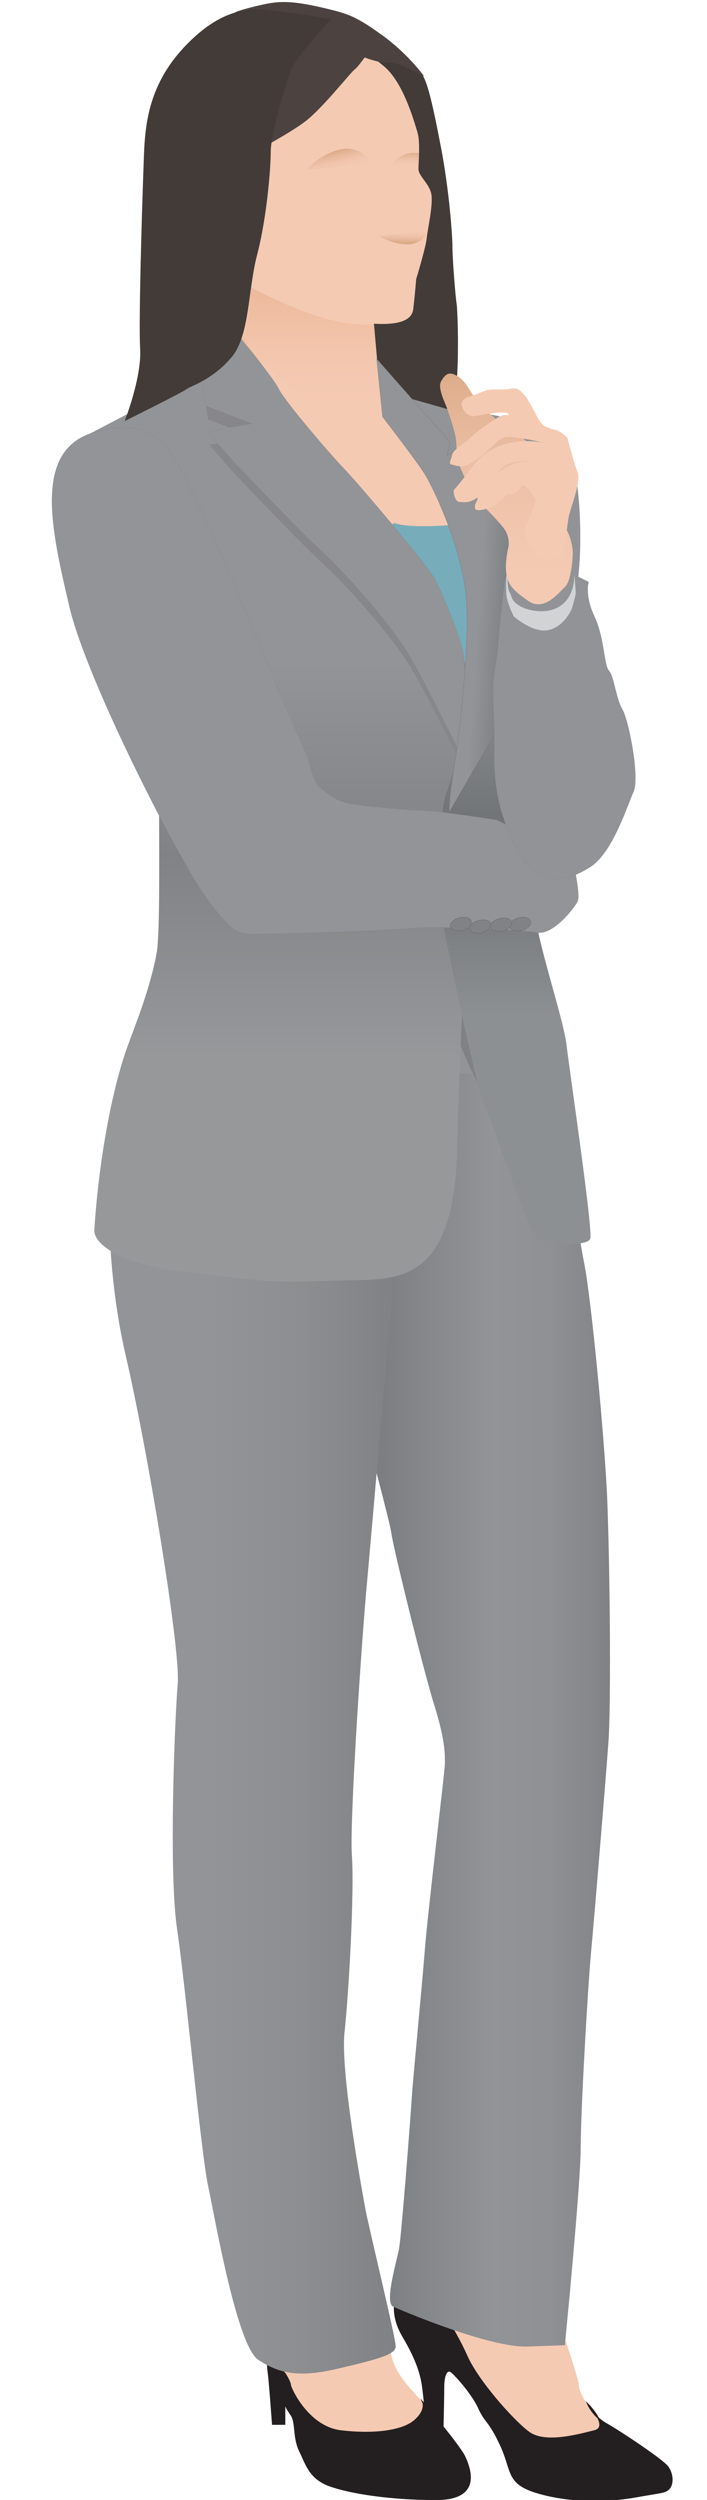 <?xml version="1.0" encoding="utf-8"?>
<?xml-stylesheet href="../desktop_app.css" type="text/css"?>
<!-- Generator: Adobe Illustrator 18.1.0, SVG Export Plug-In . SVG Version: 6.00 Build 0)  -->
<svg version="1.1" id="Guide_-_Female_-_Front" class="avatar-guide skin-darker" xmlns="http://www.w3.org/2000/svg" xmlns:xlink="http://www.w3.org/1999/xlink"
	 x="0px" y="0px" viewBox="0 0 214.4 757.6" style="enable-background:new 0 0 214.4 757.6;" xml:space="preserve">
<path id="hair-right" style="fill:#423B38;" d="M115.4,14.6c0,0,11.1,5.5,12.7,8.1c1.6,2.5,3.1,8.8,5.6,21.8
	c2.5,13,3.5,26.7,3.5,30.2c0,3.5,0.9,15.3,1.3,17.5c0.3,2.2,2.1,39.4-5.9,43.8c-8,4.5-10.8-9.5-17.2-9.8
	C109.1,125.9,90,107.5,90,104c0-3.5,0-46.1,0-50.5C90,49,99.9,12.4,115.4,14.6z"/>
<path style="fill:#919396;stroke:#808184;stroke-width:5.767700e-02;stroke-miterlimit:10;" d="M160.2,201.4c0,0-11.8-8-13.6-10.9
	c-1.8-2.9-13.1-12.4-14.7-14.6c-1.6-2.2-6.7-6.8-6.7-6.8s-1.5-5-2.4-14.2c-0.9-9.3-9.1-21.1,11.2-27.9c20.4-6.8,37.3,9.2,39.7,13.9
	C176.1,145.5,180.9,198.5,160.2,201.4z"/>
<path id="foot-right" style="fill:#F5CAB3;" d="M86.3,719.3c0.4,0.9,7.6,15.9,9.2,18.1c1.6,2.2,13.1,4.7,18.4,4.1
	c5.2-0.6,11.5-2.2,13.1-3.7c1.6-1.6,3.9-5.9,3.3-7.5c-0.7-1.6-9.2-8.4-11.2-15c-2-6.6,0.3-9-4.6-10C109.6,704.3,80.4,705,86.3,719.3
	z"/>
<path id="foot-left" style="fill:#F5CAB3;" d="M171,707.8c0,0,4.6,13.4,4.6,15.3c0,1.9,2.6,6.2,5.3,9c2.6,2.8,9.8,8.1,2.3,10.9
	c-7.6,2.8-18.1,8.1-23.3,0.6c-5.2-7.5-12.5-13.4-16.4-19.3c-3.9-5.9-9.8-12.2-9.8-18.4c0-6.2,6.2-17.5,17.7-13.1
	C162.8,697.2,170.4,702.2,171,707.8z"/>
<path id="shoe2" style="fill:#231F20;stroke:#231F20;stroke-width:0.444;stroke-miterlimit:10;" d="M128.3,728.1
	c0,0,10.8,12.8,12.5,16.2c1.6,3.4,5.6,13.1-8.5,13.1c-14.1,0-25.9-1.9-32.2-4.1c-6.2-2.2-7.2-6.5-9.2-10.6c-2-4.1-1-8.7-2.6-10.9
	c-1.6-2.2-2-3.7-2-3.7v6.5h-3.6c0,0-1-13.7-1.3-15.6c-0.3-1.9-0.3-5.3-0.3-5.3l5.3,5.6c0,0,1.6,2.5,1.6,3.4c0,0.9,5.3,12.8,15.4,14
	c10.2,1.2,18.7,0,22.3-3.1C129.3,730.5,128.3,728.1,128.3,728.1z"/>
<path id="shoe1" style="fill:#231F20;stroke:#231F20;stroke-width:0.444;stroke-miterlimit:10;" d="M119.8,697.8c0,0-1,4.4,2.3,10
	c3.3,5.6,5.6,10.6,6.2,16.2c0.7,5.6,1.3,13.4,1.3,13.4l4.6,1.3c0,0,0.3-11.5,0.3-15.3c0-3.7,1-5.6,2.3-4.7c1.3,0.9,6.6,6.9,8.5,11.2
	c2,4.4,3,3.4,6.6,11.2c3.6,7.8,1.6,11.5,11.2,14.3c9.5,2.8,20.4,2.8,29.2,1.3c8.9-1.6,9.2-1.3,10.5-2.5c1.3-1.2,1.3-4.4-0.3-6.6
	c-1.6-2.2-14.8-10.9-18.7-13.1c-3.9-2.2-5.5-5.9-5.5-5.9s6.8,6.9,1.9,8.1c-4.9,1.2-15.1,4.1-20,0.3c-4.9-3.7-15.4-15.6-18.7-23.1
	c-3.3-7.5-10.8-19.7-13.8-19.7C124.7,694.4,117.5,693.7,119.8,697.8z"/>
<linearGradient id="SVGID_1_" gradientUnits="userSpaceOnUse" x1="109.747" y1="507.393" x2="184.843" y2="507.393">
	<stop  offset="1.840490e-02" style="stop-color:#797C7E"/>
	<stop  offset="0.528" style="stop-color:#929497"/>
	<stop  offset="0.769" style="stop-color:#8F9093"/>
	<stop  offset="0.946" style="stop-color:#858689"/>
	<stop  offset="1" style="stop-color:#808184"/>
</linearGradient>
<path style="fill:url(#SVGID_1_);" d="M109.9,430.2c0,0,8.3,30.8,8.8,34.5c0.4,3.7,9.6,41.2,13.1,52.4c3.5,11.2,3.1,15.4,3.1,17.5
	c0,2.1-5.2,44.9-6.1,56.6c-0.9,11.6-3.5,37.9-3.9,44.1c-0.4,6.2-3.1,41.6-3.9,46.2c-0.9,4.6-4.4,16.2-1.8,17.5
	c2.6,1.2,29.3,12.5,40.7,12.1c11.4-0.4,11.4-0.4,11.4-0.4s4.8-48.7,4.8-59.9c0-11.2,2.2-49.1,3.1-58.7c0.9-9.6,4.4-51.6,5.3-64
	c0.9-12.5,0.4-56.1-0.4-74.9c-0.9-18.7-4.8-59.9-7-70.7c-2.2-10.8-5.3-39.1-7.4-48.2c-2.2-9.1-5.3-20-8.8-24.1
	c-3.5-4.2-23.6-7.5-30.6-5.8c-7,1.7-19.7,7.9-20.1,13.3c-0.4,5.4,0,104.4,0,104.4V430.2z"/>
<linearGradient id="SVGID_2_" gradientUnits="userSpaceOnUse" x1="33.123" y1="520.357" x2="120.013" y2="520.357">
	<stop  offset="0.344" style="stop-color:#929497"/>
	<stop  offset="0.675" style="stop-color:#8C8E90"/>
	<stop  offset="1" style="stop-color:#808184"/>
</linearGradient>
<path style="fill:url(#SVGID_2_);" d="M33.3,357.5c0,0-1.7,25,4.8,53.2c6.6,28.3,16.6,88.6,15.8,99.4c-0.9,10.8-2.8,57-0.2,74.5
	c2.6,17.5,7.2,67.4,9.4,77.8c2.2,10.4,8.8,48.7,15.3,52.8c6.6,4.2,12.3,5.4,24.5,2.5c12.2-2.9,17.1-4.2,17.1-6.7
	c0-2.5-8.3-36.6-9.2-41.6c-0.9-5-7.7-41.6-6.3-53.7c1.3-12.1,3-42.4,2.2-53.7c-0.7-11.1,3.2-67.8,4.6-82.4
	c1.3-14.6,7.9-89.8,7.9-91.9c0-2.1,1.8-46.6-6.6-54.9C104.3,324.6,41.6,302.6,33.3,357.5z"/>
<rect x="120.1" y="280.8" style="fill:#929497;stroke:#808184;stroke-width:4.834200e-02;stroke-miterlimit:10;" width="38.1" height="44.7"/>
<path style="fill:#808184;stroke:#929497;stroke-width:4.834200e-02;stroke-miterlimit:10;" d="M132.1,296.7c0,0,8.6,25.8,15.2,35.7
	c6.6,9.9,9.2,19.5,15.2,20.7c6,1.1,3-47.3,3-47.3L147.6,293C147.6,293,130,282.2,132.1,296.7z"/>
<path id="face" style="fill:#F5CAB3;" d="M150.5,182.6c-4.6-13.7-15.4-39.9-18.7-45.3c-3.3-5.4-16.6-18.7-16.6-18.7l-1.8-20.5
	c6.8,0.4,11.4-0.7,11.9-4.3c0.6-5.1,0.9-9.2,0.9-9.2s2.9-9.5,3.2-12.4c0.3-2.9,2-10.2,1.4-13.4c-0.6-3.2-3.9-5.4-3.9-7.6
	c0-2.2,0.6-7.9-0.3-11.1c-1-3.2-4.1-14.6-9.8-19.7C110.9,15.3,100.1,8.3,90.3,8c-9.9-0.3-27.3,10.5-29.9,14.6
	c-2.5,4.1-3.8,37.8-2.5,44.8c0.9,4.7,8.6,12.3,14.7,16.7c-0.5,0.5-0.7,1.2-0.7,2.1c0,0-4.6,21.5-5,23.6
	c-0.4,2.1,29.5,74.9,36.2,79.4c6.7,4.6,35.4,14.1,35.4,14.1S155,196.3,150.5,182.6z"/>
<linearGradient id="SVGID_3_" gradientUnits="userSpaceOnUse" x1="84.438" y1="388.43" x2="84.438" y2="113.292">
	<stop  offset="0.246" style="stop-color:#96989A"/>
	<stop  offset="0.471" style="stop-color:#818285"/>
	<stop  offset="0.489" style="stop-color:#828487"/>
	<stop  offset="0.681" style="stop-color:#929497"/>
</linearGradient>
<path style="fill:url(#SVGID_3_);" d="M47.5,288.8c-2.3,12.3-7,22.8-9.7,30.8c-4.8,14.6-8.1,35.6-9.2,53.1
	c-0.3,4.2,7.8,10.7,28.7,12.9c20.7,2.2,23.4,3.4,42.9,2.5c18.5-0.8,37.7,4.2,38.5-41.6c0.9-45.8,7-116.4-0.9-137.2
	c-7.9-20.8-27.1-50.7-35-59.1c-7.9-8.3-22.8-29.1-28-33.3c-5.3-4.2-12.7-3.7-12.7-3.7l-35,18.3c0,0,24.9,26.8,24.1,31.2
	C46,190.4,49.7,276.5,47.5,288.8z"/>
<path id="shirt" style="fill:#77ACBB;" d="M141.1,158.7c0,0-15.3,1.8-21.2-0.1c-5.8-2,13.8,51.1,19.9,53.7c6,2.6,7.1-22,7.8-28.2
	C148.2,178,141.1,158.7,141.1,158.7z"/>
<linearGradient id="SVGID_4_" gradientUnits="userSpaceOnUse" x1="150.596" y1="377.021" x2="150.596" y2="120.373">
	<stop  offset="0.27" style="stop-color:#8D9092"/>
	<stop  offset="0.472" style="stop-color:#6B6F71"/>
	<stop  offset="0.591" style="stop-color:#808385"/>
	<stop  offset="0.706" style="stop-color:#929497"/>
</linearGradient>
<path style="fill:url(#SVGID_4_);" d="M134.5,280.9c0,0,9.8,48.3,12,52.8c2.2,4.6,13.6,39.2,16.2,41.3c2.6,2.1,15.4,2.9,16.3,0.4
	c0.9-2.5-6.3-50.9-7.2-58.8c-0.9-7.9-9.3-32.4-9.7-41.2c-0.4-8.7,6.6-54.1,7.9-60.3c1.3-6.2,0.9-31.2-1.3-40.3
	c-2.2-9.2-14-36.6-17.9-40.8c-3.9-4.2-4.8-7.1-4.8-7.1l-23.6-6.7c0,0,12.7,21.6,14.9,25.4c2.2,3.7,12.3,45.3,10.5,53.2
	c-1.8,7.9-10.9,37-12.7,42.4C133.1,246.8,133.1,278,134.5,280.9z"/>
<g>
	<path style="fill:#87878B;" d="M69.1,100.8c0,0,14.4,17.6,16.2,21.3c1.8,3.6,14.9,19,19.7,24c4.8,5,25.4,29.4,27.6,33.5
		c2.2,4.1,8.8,19.9,8.8,24c0,4.1,3.1,23.5,3.1,25.3c0,1.8-3.5,5-3.5,5s-10.9-22.2-16.2-31.2c-5.3-9-18.4-24-26.7-31.7
		c-8.3-7.7-23.6-24-25.8-26.2c-2.2-2.3-8.8-10-8.8-10l13.6-2.3l-14-5.4c0,0-2.2-11.8-0.9-14C63.4,110.8,66.4,101.3,69.1,100.8z"/>
</g>
<g>
	<path style="fill:#929497;" d="M68.4,96.7c0,0,14.5,17.6,16.2,21.3c1.8,3.6,14.9,19,19.7,24c4.8,5,25.4,29.4,27.6,33.5
		c2.2,4.1,8.8,19.9,8.8,24c0,4.1,3.1,23.5,3.1,25.3c0,1.8-3.5,5-3.5,5s-10.9-22.2-16.2-31.2c-5.3-9-18.4-24-26.7-31.7
		c-8.3-7.7-23.6-24-25.8-26.2c-2.2-2.3-8.8-10-8.8-10l13.6-2.3l-14-5.4c0,0-2.2-11.8-0.9-14C62.7,106.6,65.7,97.1,68.4,96.7z"/>
	<path style="fill:none;stroke:#808184;stroke-width:5.040400e-02;stroke-miterlimit:10;" d="M68.4,96.7c0,0,14.5,17.6,16.2,21.3
		c1.8,3.6,14.9,19,19.7,24c4.8,5,25.4,29.4,27.6,33.5c2.2,4.1,8.8,19.9,8.8,24c0,4.1,3.1,23.5,3.1,25.3c0,1.8-3.5,5-3.5,5
		s-10.9-22.2-16.2-31.2c-5.3-9-18.4-24-26.7-31.7c-8.3-7.7-23.6-24-25.8-26.2c-2.2-2.3-8.8-10-8.8-10l13.6-2.3l-14-5.4
		c0,0-2.2-11.8-0.9-14C62.7,106.6,65.7,97.1,68.4,96.7z"/>
</g>
<linearGradient id="SVGID_5_" gradientUnits="userSpaceOnUse" x1="109.51" y1="176.474" x2="162.879" y2="180.206">
	<stop  offset="0.675" style="stop-color:#929497"/>
	<stop  offset="0.994" style="stop-color:#6B6F71"/>
</linearGradient>
<path style="fill:url(#SVGID_5_);stroke:#636667;stroke-width:5.040400e-02;stroke-miterlimit:10;" d="M144,232.7
	c0,0,16.6-26.7,17.5-33.5c0.9-6.8-1.7-32.1-3.1-38c-1.3-5.9-7-19.4-9.2-23.1c-2.2-3.6-5.7-5.9-5.7-5.9l-7.9,5.9l0.9-4.1l-22.3-25.3
	l1.8,17.6c0,0,10.1,13.1,12.7,17.2c2.6,4.1,10.1,19.9,12.3,34.4c2.2,14.5-2.2,48.8-3.5,56.1c-1.3,7.2-1.3,12.2-1.3,12.2L144,232.7z"
	/>
<path style="fill:#929497;stroke:#808184;stroke-width:4.834200e-02;stroke-miterlimit:10;" d="M56.1,144.6
	c7.9,15.8,16.2,35.4,16.2,35.4l7,16.6l5.7,14.1l8.3,18.7c0,0,1.8,7.9,3.5,9.1c1.8,1.2,4.4,4.6,11.4,5.4c7,0.8,15.3,1.7,19.7,1.7
	c4.4,0,22.8,2.9,22.8,2.9l22.8,11.2c0,0,2.6,11.2,1.7,13.3c-0.9,2.1-7.4,10.4-12.3,9.6c-4.8-0.8-29.8-2.1-38.5-1.3
	c-8.8,0.8-37.7,1.7-44.7,1.7c-7,0-7.9,1.2-16.2-9.6c-8.3-10.8-37.2-66.9-42.5-89.8c-5.3-22.9-11.4-47.8,8.3-52.8
	C40.9,127.9,48.2,128.8,56.1,144.6z"/>
<path style="fill:#818285;stroke:#6E6F72;stroke-width:0.157;stroke-miterlimit:10;" d="M158.2,278c-1.7,0.1-3.4,1.1-3.6,2.3
	c-0.3,1.1,0.9,1.9,2.7,1.8c1.7-0.1,3.4-1.1,3.6-2.3C161.1,278.6,159.9,277.8,158.2,278z"/>
<path style="fill:#818285;stroke:#6E6F72;stroke-width:0.157;stroke-miterlimit:10;" d="M152.4,278.2c-1.7,0.1-3.4,1.1-3.6,2.3
	c-0.3,1.1,0.9,1.9,2.7,1.8c1.7-0.1,3.4-1.1,3.6-2.3C155.4,278.9,154.1,278,152.4,278.2z"/>
<path style="fill:#818285;stroke:#6E6F72;stroke-width:0.157;stroke-miterlimit:10;" d="M146.1,278.8c-1.7,0.1-3.4,1.1-3.6,2.2
	c-0.3,1.1,0.9,1.9,2.7,1.8c1.7-0.1,3.4-1.1,3.6-2.3C149.1,279.4,147.9,278.6,146.1,278.8z"/>
<path style="fill:#818285;stroke:#6E6F72;stroke-width:0.157;stroke-miterlimit:10;" d="M140.2,278c-1.7,0.1-3.4,1.1-3.6,2.3
	c-0.2,1.1,0.9,1.9,2.7,1.8c1.7-0.1,3.4-1.1,3.6-2.3C143.2,278.6,142,277.8,140.2,278z"/>
<path style="fill:#919396;stroke:#808184;stroke-width:4.778400e-02;stroke-miterlimit:10;" d="M153,176.6
	c1.8-13.6,25.5-0.2,25.5-0.2s-1.3,3.9,1.8,10.5c3.1,6.7,2.8,14.8,4.4,16.4c1.5,1.6,2.1,8.5,4,11.6c1.9,3.1,5.4,20.7,3.4,25.1
	c-2,4.4-6.4,18.6-13.2,22.8c-6.8,4.2-15.2,6.8-21.2-3.8c-6-10.6-8-19.8-7.8-31.3c0.2-11.5-1.1-17.9,0.2-25.1
	C151.4,195.4,151.2,190.2,153,176.6z"/>
<path style="fill:#D1D3D4;" d="M153.7,172.8c0,0-0.5,5.7,0,8.3c0.5,2.6,2.1,5.7,2.1,5.7s6,5.3,10.7,4.1c4.8-1.2,6.9-6.4,6.9-6.4
	s1.2-4.1,1.2-4.8c0-0.7-0.5-6.7-0.5-6.7s1.1,8.9-6.1,11.6c-4.6,1.7-11.6-0.2-12.8-3.5C154.1,177.8,154.2,180.9,153.7,172.8z"/>
<path id="right-hand" style="fill:#F5CAB3;" d="M154.1,166.1c0,0,1-3.3-1.7-6.5c-2.7-3.3-5-5.2-7.4-8.2c-2.4-2.9-5.2-8.6-6.1-11.8
	c-0.9-3.2,0-4.5-1-8.4c-1-3.8-1.8-5.8-2.2-7.1c-0.3-1.3-3.2-6.4-1.9-8.6c1.3-2.2,2.4-3.1,5.1-1.4c2.7,1.8,3.3,4.3,6,7.6
	c2.7,3.3,10,9,10,9s5.3,2,6.1,5.5c0.8,3.5,3.8,13.8,3.7,14.7c-0.2,0.9-0.1,2.1,2.4,4.4c2.6,2.3,2.3,1.6,4.2,4.4
	c1.9,2.8,2.4,6.5,2.4,8c0,1.5-0.5,8.5-2.4,10.2c-1.9,1.7-6.4,7.8-11.4,4C154.9,178.3,152,176.3,154.1,166.1z"/>
<path id="hair-top" style="fill:#4C4341;" d="M116.1,10.8c-6.7-4.8-9.5-6.4-15.9-7.9C93.8,1.3,88.4,0.3,84,0.7
	C79.5,1,68.7,4.2,71.9,3.8L83,9.2c0,0,1.5,0.2,3.7,0.5c-3.1,4.2-4.9,10.2-5.6,10.8c-1,0.9-11.4,26.7-11.4,26.7h5.4
	c0,0,11.4-6,16.8-9.9c5.4-3.8,14-14.9,15.6-16.2c0.8-0.6,2-2.2,3.1-3.7c0.9,0.4,1.9,0.7,3,1c3.5,1,4.8-0.3,9.9,2.2
	c5.1,2.5,5.1,2.5,5.1,2.5S124,16.6,116.1,10.8z"/>
<path id="hair-left" style="fill:#423B38;" d="M100.4,5.9c0,0-10.2,10.5-12.2,15.6c-2,5.1-6.1,19.4-6.1,24.5c0,5.1-1.2,20-4.1,31.1
	c-2.9,11.1-2.2,24.7-7.9,31.3c-5.7,6.7-12.3,8.6-13.5,9.5c-1.2,1-18.8,9.7-18.8,9.7s5.2-13.1,4.7-21.9c-0.5-8.3,0.6-43.6,1-54.4
	c0.4-10.8,0.1-24.7,13.4-38.1C64.2,5.8,71.9,2,80.4,3C89,3.9,95.9,4.9,100.4,5.9z"/>
<g id="face-shadows">

		<linearGradient id="SVGID_6_" gradientUnits="userSpaceOnUse" x1="4197.93" y1="-1516.319" x2="4197.93" y2="-1523.384" gradientTransform="matrix(-1.212 0.287 0.23 0.973 5538.661 323.688)">
		<stop  offset="0" style="stop-color:#F5CAB3;stop-opacity:0"/>
		<stop  offset="0.168" style="stop-color:#F2C6AE;stop-opacity:8.388028e-02"/>
		<stop  offset="0.381" style="stop-color:#EABCA0;stop-opacity:0.191"/>
		<stop  offset="0.619" style="stop-color:#DDAC8A;stop-opacity:0.309"/>
		<stop  offset="0.873" style="stop-color:#CD9870;stop-opacity:0.436"/>
		<stop  offset="1" style="stop-color:#C48E62;stop-opacity:0.5"/>
	</linearGradient>
	<path style="fill:url(#SVGID_6_);" d="M113.2,50.1c-0.7-1.1-2.7-4.5-7.2-5c-4.5-0.5-10.8,3.5-12.9,6.3"/>

		<linearGradient id="SVGID_7_" gradientUnits="userSpaceOnUse" x1="2105.809" y1="2475.646" x2="2105.531" y2="2466.367" gradientTransform="matrix(-0.673 -2.980000e-02 2.020000e-02 -0.462 1490.601 1275.602)">
		<stop  offset="0" style="stop-color:#F5CAB3;stop-opacity:0"/>
		<stop  offset="0.163" style="stop-color:#F2C5AD;stop-opacity:8.131462e-02"/>
		<stop  offset="0.387" style="stop-color:#E8BA9D;stop-opacity:0.194"/>
		<stop  offset="0.648" style="stop-color:#DAA885;stop-opacity:0.324"/>
		<stop  offset="0.934" style="stop-color:#C89369;stop-opacity:0.467"/>
		<stop  offset="1" style="stop-color:#C48E62;stop-opacity:0.5"/>
	</linearGradient>
	<path style="fill:url(#SVGID_7_);" d="M129.7,70c-0.3,0.8-1.3,3.1-4.5,3.9c-3.2,0.8-8.2-1-10.2-2.4"/>
	<linearGradient id="SVGID_8_" gradientUnits="userSpaceOnUse" x1="122.741" y1="51.335" x2="122.741" y2="46.187">
		<stop  offset="0" style="stop-color:#F5CAB3;stop-opacity:0"/>
		<stop  offset="0.168" style="stop-color:#F2C6AE;stop-opacity:8.388028e-02"/>
		<stop  offset="0.381" style="stop-color:#EABCA0;stop-opacity:0.191"/>
		<stop  offset="0.619" style="stop-color:#DDAC8A;stop-opacity:0.309"/>
		<stop  offset="0.873" style="stop-color:#CD9870;stop-opacity:0.436"/>
		<stop  offset="1" style="stop-color:#C48E62;stop-opacity:0.5"/>
	</linearGradient>
	<path style="fill:url(#SVGID_8_);" d="M118.5,50.2l8.4,1.2c0-0.1,0-0.3,0-0.4c0-1,0.1-2.8,0.2-4.6c-0.5-0.1-0.9-0.1-1.4-0.1
		C121.4,46.3,119.2,49.2,118.5,50.2z"/>

		<linearGradient id="hand-shadow_1_" gradientUnits="userSpaceOnUse" x1="-554.091" y1="1065.492" x2="-568.069" y2="996.979" gradientTransform="matrix(0.98 0.2 -0.2 0.98 909.495 -749.991)">
		<stop  offset="0" style="stop-color:#F5CAB3;stop-opacity:0"/>
		<stop  offset="0.387" style="stop-color:#E0AF8F;stop-opacity:0.193"/>
		<stop  offset="1" style="stop-color:#C48E62;stop-opacity:0.5"/>
	</linearGradient>
	<path id="hand-shadow" style="fill:url(#hand-shadow_1_);" d="M154.1,166.1c0,0,1-3.3-1.7-6.5c-2.7-3.3-5-5.2-7.4-8.2
		c-2.4-2.9-5.2-8.6-6.1-11.8c-0.9-3.2,0-4.5-1-8.4c-1-3.8-1.8-5.8-2.2-7.1c-0.3-1.3-3.2-6.4-1.9-8.6c1.3-2.2,2.4-3.1,5.1-1.4
		c2.7,1.8,3.3,4.3,6,7.6c2.7,3.3,10,9,10,9s5.3,2,6.1,5.5c0.8,3.5,3.8,13.8,3.7,14.7c-0.2,0.9-0.1,2.1,2.4,4.4
		c2.6,2.3,2.3,1.6,4.2,4.4c1.9,2.8,2.4,6.5,2.4,8c0,1.5-0.5,8.5-2.4,10.2c-1.9,1.7-6.4,7.8-11.4,4
		C154.9,178.3,152,176.3,154.1,166.1z"/>
	<linearGradient id="neck-shadow_1_" gradientUnits="userSpaceOnUse" x1="93.89" y1="137.236" x2="93.89" y2="87.126">
		<stop  offset="0.195" style="stop-color:#F5CAB3;stop-opacity:0"/>
		<stop  offset="0.589" style="stop-color:#EEBA9C;stop-opacity:0.264"/>
		<stop  offset="0.942" style="stop-color:#E6AB86;stop-opacity:0.5"/>
	</linearGradient>
	<path id="neck-shadow" style="fill:url(#neck-shadow_1_);" d="M113.4,98.2c-3.1,0.3-6.1,0.1-9.5-0.5c-11.8-1.9-27.7-10.6-27.7-10.6
		c-0.5,3.4-1,11.3-3,15.5c-0.9,1.9,31,29.7,37.6,34.3C117.5,141.5,113.4,98.2,113.4,98.2z"/>
</g>
<path id="left-hand" style="fill:#F5CAB3;" d="M175.1,142.9c-1.2-2.9-3-10.2-3-10.2s-2-2.1-4-2.5c-0.7-0.1-1.8-0.6-3.1-1.1
	c-0.7-0.7-1.4-1.6-1.8-2.3c-0.9-1.6-2.9-5.6-4-6.9c-1.2-1.2-1.9-2.6-4.4-2.1c-2.5,0.5-5.6-0.1-7.4,0.5c-1.8,0.7-3.7,1.5-4.8,1.8
	c-1.1,0.4-2.8,1-2.6,2.7c0.3,1.7,2.1,3.7,4.2,3.3c2.1-0.4,9-1.8,10-0.6c0.1,0.1,0.1,0.2,0.2,0.3c-1.3-0.2-2.3,0-3.7,0.9
	c-2.4,1.5-5.8,3.8-8.1,6c-2.2,2.2-5.1,3.3-5.5,5.2c-0.4,1.9-1.4,2.7,0.3,3c1.7,0.3,3.1,1.5,8-2.3c5-3.8,5.6-6.1,8.8-6.2
	c3.2,0,10.8,1.8,10.8,1.8s-13.8-3.3-21.5,6.9c-4.5,6-5.7,7.2-5.9,7.4c0,0,0,0.1,0,0.2c-0.2,1.1,0.7,3.5,1.7,3.4c0.9,0,3.3,0.8,6.2-2
	c-0.5,0.9-1,1.8-1.4,2.8c0,0-0.5,1.7,0.8,1.7c1.4,0.1,5.4-0.9,7.4-3.3c2.1-2.5,2-0.9,3.5-1.7c1.6-0.8,2.5-2.6,2.5-2.6s1.2,0,3,2.6
	c1.9,2.6,1,1.8,0.1,5.3c-0.9,3.6-3.2,4.9-1.9,8.2c1.3,3.4,4,9.4,11.6,4.6c0,0,0.8-8.1,1.4-11.3C173.3,153.1,176.3,145.8,175.1,142.9
	z M150.7,143.5c1.1-1.3,2.1-2.3,3.4-2.8c2.3-0.9,5-1.2,7.3-0.9C158.7,139.6,154.7,140.1,150.7,143.5z"/>
</svg>
